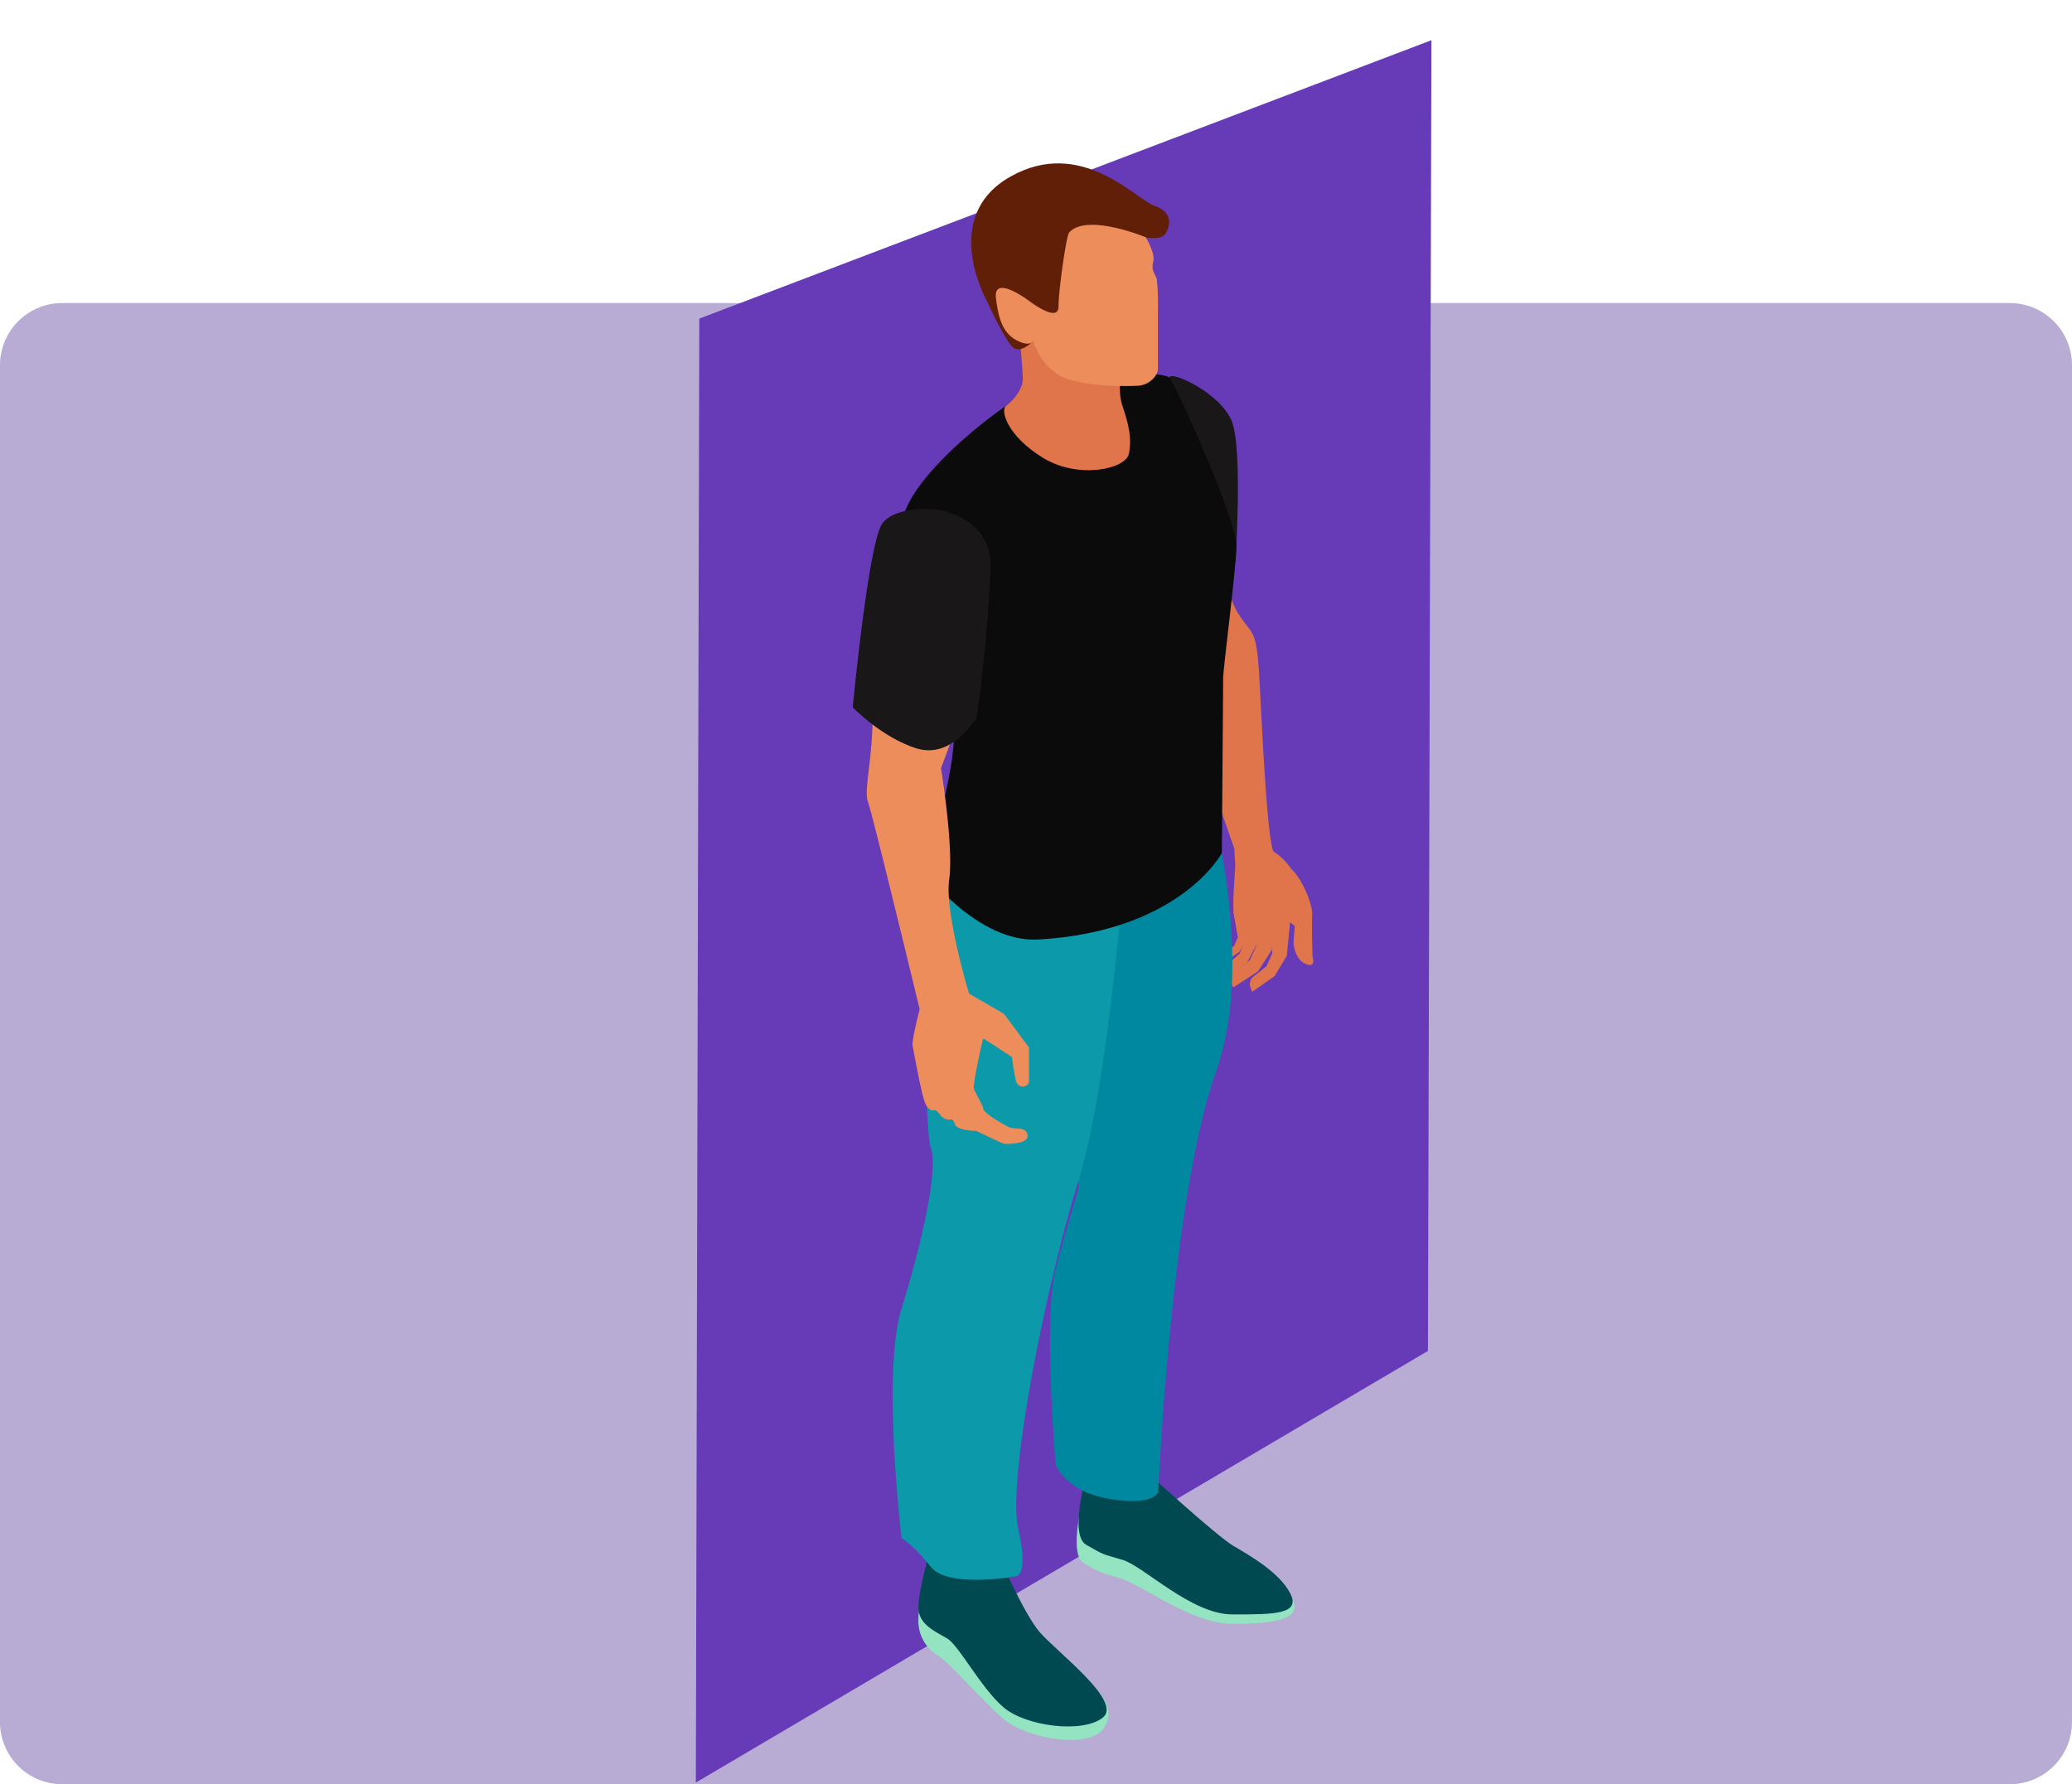 <svg xmlns="http://www.w3.org/2000/svg" xmlns:xlink="http://www.w3.org/1999/xlink" width="400" height="344.521" viewBox="0 0 400 344.521">
  <defs>
    <clipPath id="clip-path">
      <rect id="Rectángulo_374632" data-name="Rectángulo 374632" width="141.333" height="340.649" fill="none"/>
    </clipPath>
  </defs>
  <g id="Grupo_1079169" data-name="Grupo 1079169" transform="translate(-180 -4166.94)">
    <g id="Grupo_1078879" data-name="Grupo 1078879" transform="translate(313.667 4166.94)">
      <path id="Trazado_842307" data-name="Trazado 842307" d="M12,0H388a12,12,0,0,1,12,12V274a12,12,0,0,1-12,12H12A12,12,0,0,1,0,274V12A12,12,0,0,1,12,0Z" transform="translate(-133.667 58.521)" fill="#b8acd5"/>
      <path id="Trazado_841537" data-name="Trazado 841537" d="M142.666,7.766,1.333,61.521.667,344.2,142,260.854Z" fill="#673ab7"/>
      <g id="Grupo_1078878" data-name="Grupo 1078878" transform="translate(0 0)">
        <g id="Grupo_1078877" data-name="Grupo 1078877" clip-path="url(#clip-path)">
          <path id="Trazado_841538" data-name="Trazado 841538" d="M132.254,111.368s2.22-2.694,2.22-4.2,10.158,3.009,12.152,8.728.6,26.8.6,26.8-6.737,1.8-10.951-1.214-4.025-30.112-4.025-30.112" transform="translate(-42.389 -34.255)" fill="#191717"/>
          <path id="Trazado_841539" data-name="Trazado 841539" d="M131.279,129.563l10.99,12.868s1.173,12.641,4.2,17.457,3.628,2.471,4.229,14.177,1.505,29.944,2.709,32.111c.12.217.279.514.463.867-2.044,2.155-4.485,4-6.685,5.926-.12.106-.243.21-.364.315-.227-1.552-.446-3.128-.636-3.811a20.122,20.122,0,0,1-.378-3.985s-14.673-41.951-16.817-49.513,2.291-26.412,2.291-26.412" transform="translate(-41.155 -41.527)" fill="#e0754b"/>
          <path id="Trazado_841540" data-name="Trazado 841540" d="M159.353,240.336s4.7,1.723,6.221,5.984-1.469,9.269-1.469,9.269-4.1,2.814-9.957-1.272c-1.025-.715-.05-8.863-.049-11.246,0-3.735,5.254-2.735,5.254-2.735" transform="translate(-49.256 -76.992)" fill="#e0754b"/>
          <path id="Trazado_841541" data-name="Trazado 841541" d="M164.954,261.255l1.322-1.079-.764,7.78-2.363,3.923-4.294,3.009s-1.182-1.877.228-2.943,2.53-1.992,2.53-1.992l1.127-2.593-.728-5.464Z" transform="translate(-50.767 -83.39)" fill="#e0754b"/>
          <path id="Trazado_841542" data-name="Trazado 841542" d="M160.558,259.168l.359,7.3-2.708,4.172-4.774,3.109s-1.214-2.081.357-3.187,2.82-2.07,2.82-2.07l1.318-2.774-.59-5.96Z" transform="translate(-49.035 -83.067)" fill="#e0754b"/>
          <path id="Trazado_841543" data-name="Trazado 841543" d="M156.814,259.344l.76,5.984-1.965,3.606-3.73,2.863s-1.133-1.635.09-2.646,2.19-1.883,2.19-1.883l.908-2.367-.864-4.869Z" transform="translate(-48.526 -83.123)" fill="#e0754b"/>
          <path id="Trazado_841544" data-name="Trazado 841544" d="M155.067,260.129c.014.171.349,4.2.349,4.2l-1.481,2.458-2.691,1.886s-.741-1.175.143-1.844,1.587-1.25,1.587-1.25l.707-1.624-.9-5.116Z" transform="translate(-48.383 -82.962)" fill="#e0754b"/>
          <path id="Trazado_841545" data-name="Trazado 841545" d="M171.453,263.317s-.171-6.289-.054-8.047-1.805-6.924-4.147-8.955-6.349-.993-5.753,3.813c.372,3,6.549,7.293,6.549,7.293l-.263,3.135s.1,3.23,2.309,4.188,1.359-1.427,1.359-1.427" transform="translate(-51.743 -78.632)" fill="#e0754b"/>
          <path id="Trazado_841546" data-name="Trazado 841546" d="M122.263,419.625s13.845,12.706,17.156,14.663,9.272,4.317,11.379,8.379-3.553,4.863-11.53,4.863-17.612-7.6-21.676-8.8-3.446-.848-7.067-2.939,1.2-17.759,1.2-17.759Z" transform="translate(-34.993 -133.986)" fill="#94e4c1"/>
          <path id="Trazado_841547" data-name="Trazado 841547" d="M122.436,416.967s13.845,12.706,17.156,14.663,8.879,5.117,10.985,9.18-3.16,4.063-11.136,4.063-17.155-9.33-21.219-10.534-3.446-.847-7.067-2.938.747-16.025.747-16.025Z" transform="translate(-35.166 -133.134)" fill="#004951"/>
          <path id="Trazado_841548" data-name="Trazado 841548" d="M130.071,213.858s12.34,37.12,3.611,61.517S122.5,356.6,122.5,356.6s-.552,2.784-9.28,1.392-10.534-6.728-10.534-6.728-2.408-28.592,0-37.635,4.438-15.65,4.438-15.65L105.09,223.4Z" transform="translate(-32.568 -68.545)" fill="#0088a0"/>
          <path id="Trazado_841549" data-name="Trazado 841549" d="M79.256,443.664s5.117,11.889,8.277,15.651,17.307,9.933,12.34,16.554c-2.948,3.93-14.9,1.805-19.263-1.956s-10.368-10.9-12.625-12.231a7.786,7.786,0,0,1-3.778-7.031c0-3.311,2.407-11.589,2.407-11.589Z" transform="translate(-20.579 -142.007)" fill="#94e4c1"/>
          <path id="Trazado_841550" data-name="Trazado 841550" d="M79.256,440.342s5.117,11.889,8.277,15.651,16.1,13.393,12.34,16.554-14.9,1.805-19.263-1.957-8.578-11.932-10.835-13.264-5.568-2.687-5.568-6,2.407-11.589,2.407-11.589Z" transform="translate(-20.579 -140.943)" fill="#004951"/>
          <path id="Trazado_841551" data-name="Trazado 841551" d="M102.5,230.557s-3.162,50.131-9.708,71.228S79.022,359.741,81.129,369s-.373,9.261-.373,9.261-13.171,2.408-16.482-1.806-5.657-5.568-5.657-5.568-3.853-31.908,0-44.321,7.162-26.735,5.657-31.011-1.434-51.647.071-55.975,38.153-9.023,38.153-9.023" transform="translate(-18.239 -73.897)" fill="#0c99aa"/>
          <path id="Trazado_841552" data-name="Trazado 841552" d="M100.006,105.975s10.083-.15,11.136.9,13.092,27.54,12.942,32.656-2.558,23.433-2.558,25.336-.259,33.826-.259,33.826-8.019,15.117-35.407,16.685c-11.8.676-22.121-13.243-22.121-13.243s6.114-18.081,5.813-27.184-8.673-29.7-10.027-38.278,18.059-23.928,24.831-27.239,15.651-3.461,15.651-3.461" transform="translate(-19.057 -33.964)" fill="#0c0b0b"/>
          <path id="Trazado_841553" data-name="Trazado 841553" d="M111.447,100.578s-1.2,4.364,0,7.825,1.806,6.321,1.2,9.181-9.631,4.966-16.554.752-8.354-9.252-7.115-10.083,3.2-3.16,3.2-5.117-.752-9.782-.752-9.782Z" transform="translate(-28.392 -29.921)" fill="#e0754b"/>
          <path id="Trazado_841554" data-name="Trazado 841554" d="M109.885,60.144s-1.558,4.267-7.836,6.208-4.4,9.819-7,10.27S87.376,74.1,87.376,74.1l3.838,6.581s-2.257,2.483-3.838,1.354-5.3-9.367-5.3-9.367-8.916-16.027,4.741-23.7,24.154,4.4,27.765,5.643,3.16,3.95,2.032,5.53-6.724,0-6.724,0" transform="translate(-25.389 -14.883)" fill="#611f07"/>
          <path id="Trazado_841555" data-name="Trazado 841555" d="M115.138,66.294s1.9,3.055,1.452,4.748.451,2.483.677,3.273a41.967,41.967,0,0,1,.226,5.869V91.809c0,.991-1.467,3.047-3.95,3.161s-12.3.211-15.8-2.491a12.005,12.005,0,0,1-4.289-6.2s-.564,1.241-3.048,0-3.611-3.5-4.176-8.239,6.433.564,6.433.564,5.644,4.332,5.644,1.094,1.513-13.7,2.036-14.3c3.381-3.866,14.8.895,14.8.895" transform="translate(-27.627 -20.476)" fill="#ee8d5c"/>
          <path id="Trazado_841556" data-name="Trazado 841556" d="M69.7,153.887s1.167,18.059-.752,25.621A143.425,143.425,0,0,1,63.87,194.97s2.483,15.237,1.58,21.557,3.837,22.009,3.837,22.009,6.641,3.819,6.715,3.875,4.854,6.509,4.854,6.509v6.546c0,1.129-2.032,1.524-2.483,0a36.759,36.759,0,0,1-.79-4.684s-5.361-3.555-5.53-3.555-2.032,8.8-1.862,9.537,1.806,3.33,1.862,4.063,3.5,2.756,4.8,3.41,3.387-.193,3.725,1.557-3.611,1.75-4.289,1.75-5.531-2.6-5.812-2.54-3.612-.113-3.951-1.3-.908-.856-.908-.856a2.039,2.039,0,0,1-1.744-.724A4.232,4.232,0,0,0,62.757,261s-1.2.566-1.992-1.466-2.144-9.876-2.37-10.892,1.354-7.111,1.354-7.111-9.029-37.415-9.988-40.068,1.523-10.1.79-21.163.222-30.756,5.726-33.859,12.6,2.935,13.423,7.449" transform="translate(-15.878 -46.662)" fill="#ee8d5c"/>
          <path id="Trazado_841557" data-name="Trazado 841557" d="M63.918,145.283s8.492,1.981,8.267,10.559-2.37,29.12-2.935,29.571-4.853,7.562-11.513,5.418-12.189-7.9-12.189-7.9S48.6,150.875,51.3,147.376s11.124-2.954,12.614-2.094" transform="translate(-14.599 -46.359)" fill="#191717"/>
        </g>
      </g>
    </g>
  </g>
</svg>
